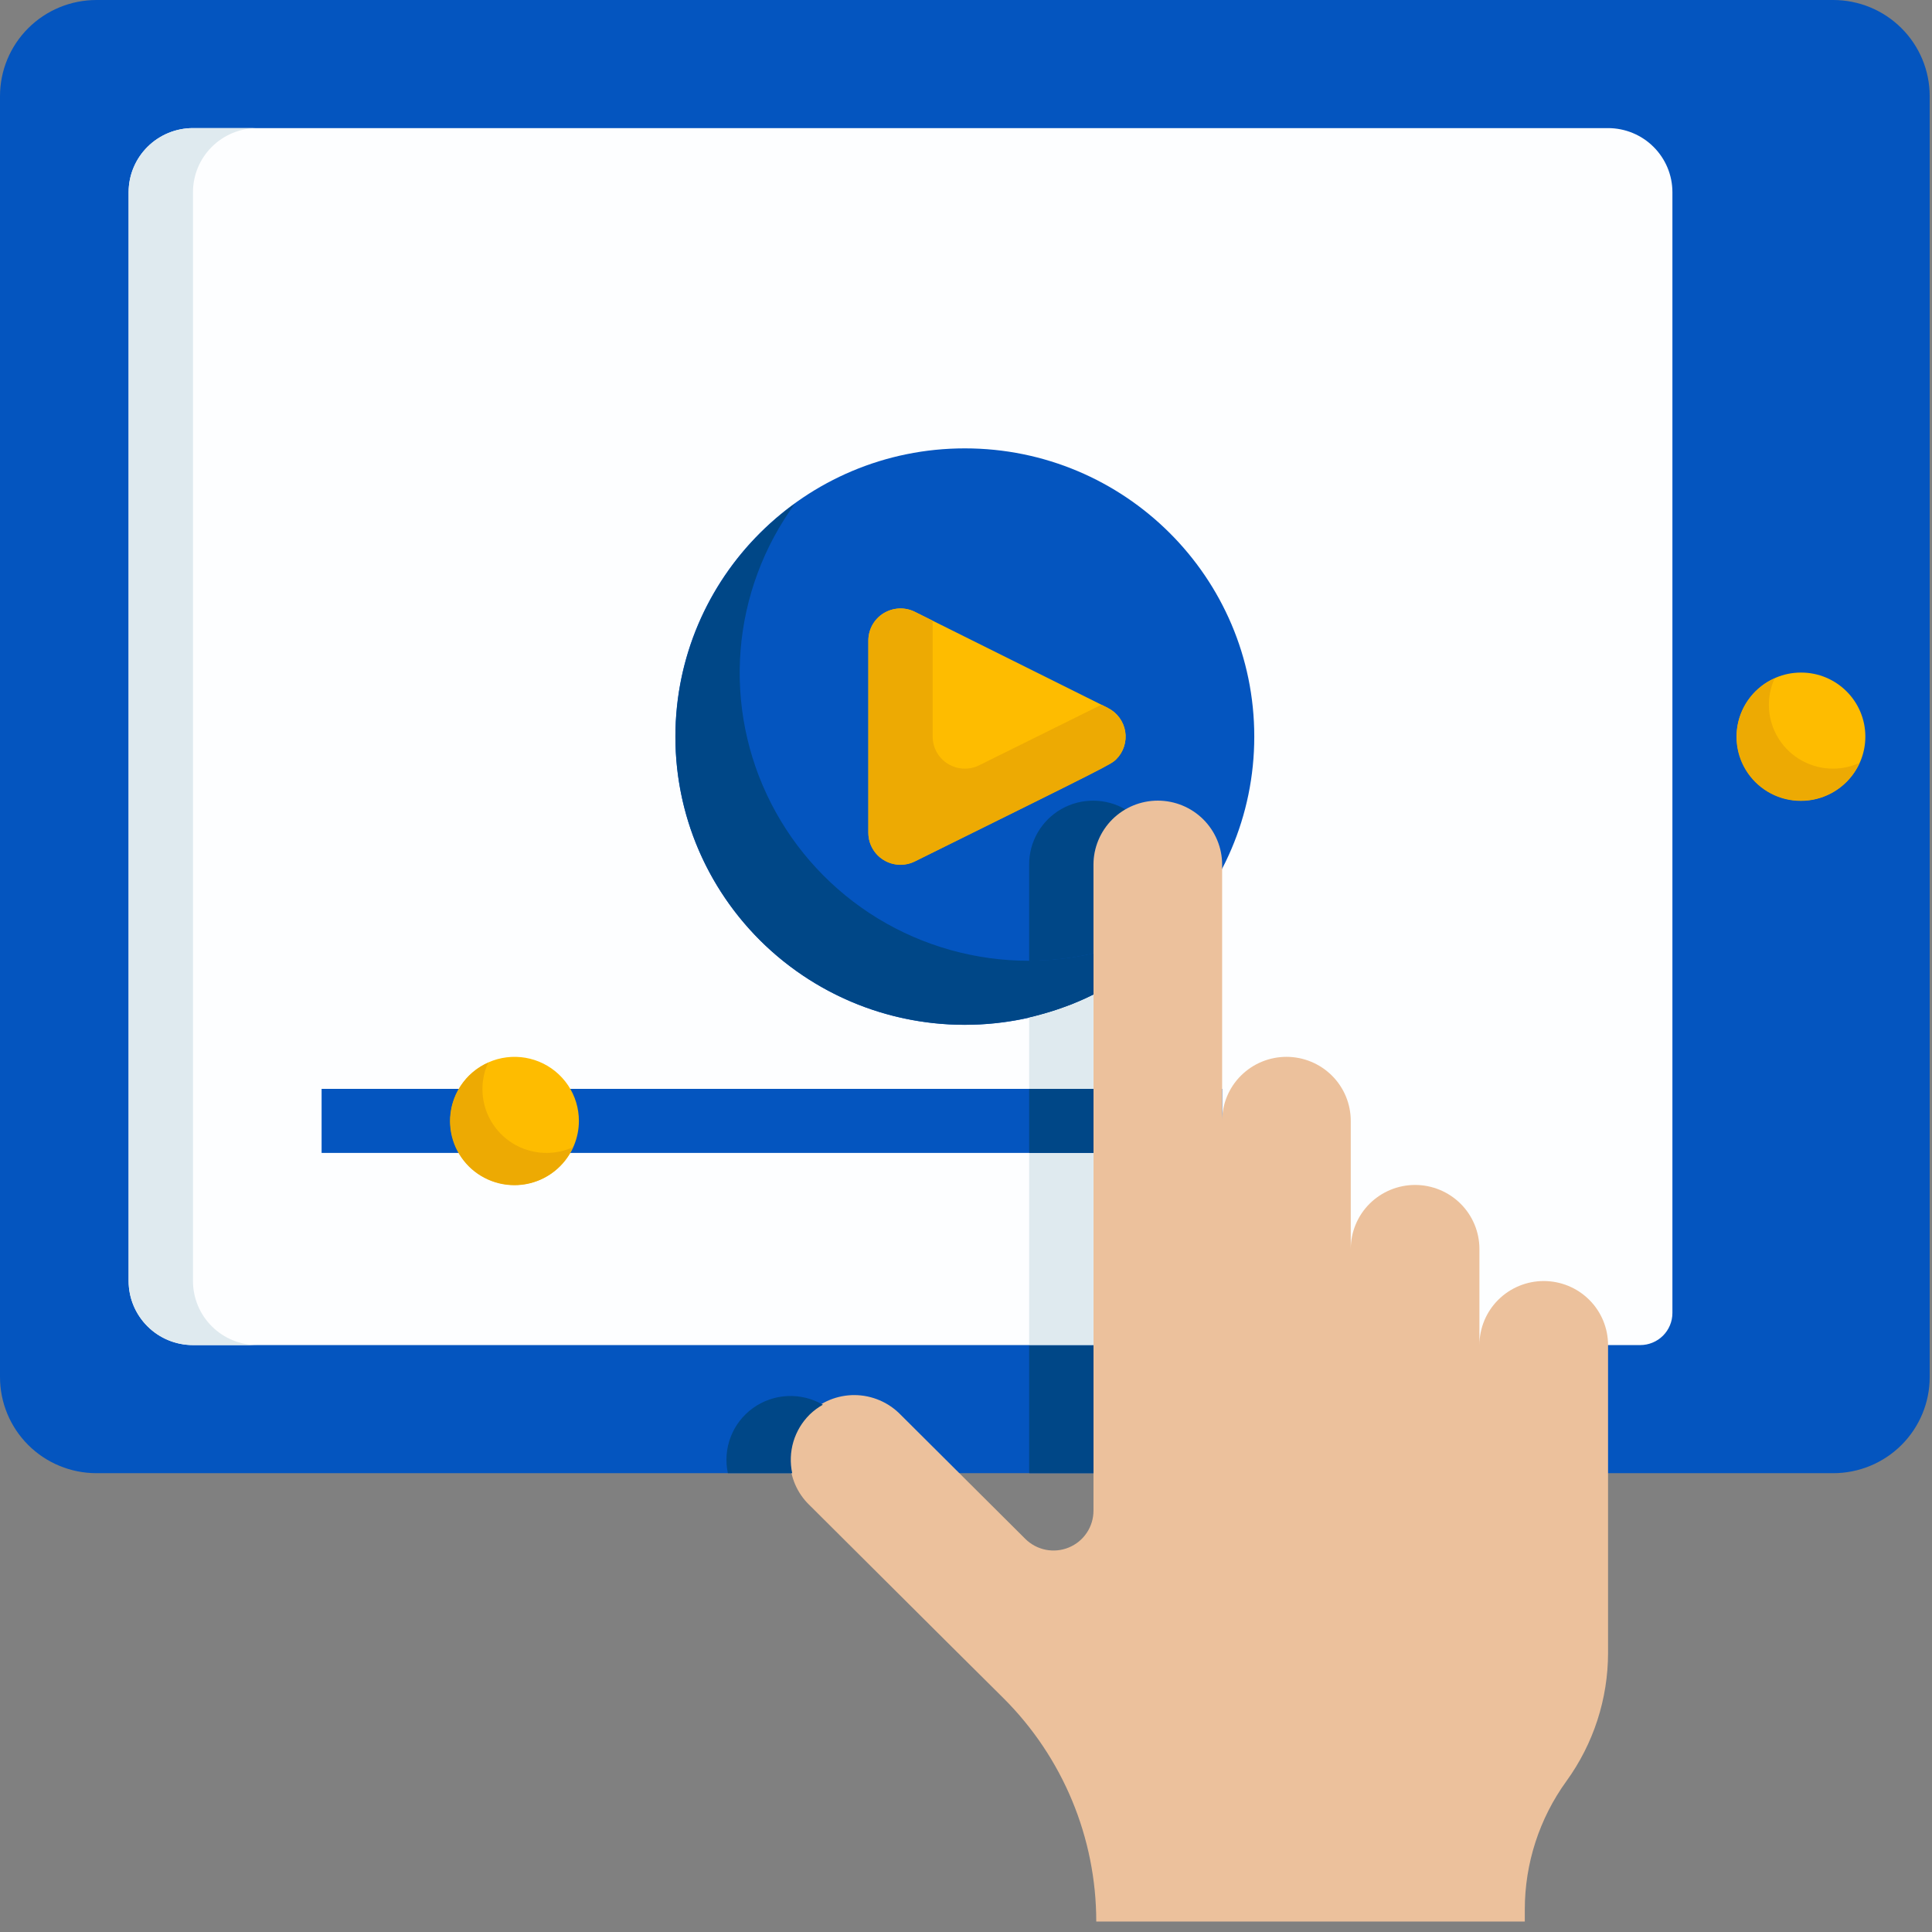 <svg width="42" height="42" viewBox="0 0 52 52" fill="none" xmlns="http://www.w3.org/2000/svg">
<rect x="0" y="0" width="52" height="52" fill="#808080" stroke="none"/>
<g id="22_Video Player">
<path id="Vector" d="M49.341 39.651H2.597C1.908 39.651 1.248 39.379 0.761 38.894C0.274 38.409 0 37.751 0 37.065V2.586C0 1.9 0.274 1.242 0.761 0.757C1.248 0.272 1.908 0 2.597 0H49.341C50.029 0 50.69 0.272 51.177 0.757C51.664 1.242 51.938 1.9 51.938 2.586V37.065C51.938 37.751 51.664 38.409 51.177 38.894C50.69 39.379 50.029 39.651 49.341 39.651Z" fill="#0455BF"/>
<path id="Vector_2" d="M44.147 36.203H5.194C4.735 36.203 4.294 36.022 3.97 35.698C3.645 35.375 3.462 34.936 3.462 34.479V5.172C3.462 4.715 3.645 4.276 3.97 3.953C4.294 3.63 4.735 3.448 5.194 3.448H43.281C43.74 3.448 44.181 3.63 44.505 3.953C44.83 4.276 45.013 4.715 45.013 5.172V35.341C45.013 35.57 44.921 35.789 44.759 35.951C44.597 36.112 44.376 36.203 44.147 36.203Z" fill="#FDFEFF"/>
<path id="Vector_3" d="M5.194 34.479V5.172C5.194 4.715 5.376 4.276 5.701 3.953C6.025 3.63 6.466 3.448 6.925 3.448H5.194C4.735 3.448 4.294 3.63 3.97 3.953C3.645 4.276 3.462 4.715 3.462 5.172V34.479C3.462 34.936 3.645 35.375 3.97 35.698C4.294 36.022 4.735 36.203 5.194 36.203H6.925C6.466 36.203 6.025 36.022 5.701 35.698C5.376 35.375 5.194 34.936 5.194 34.479Z" fill="#DFEAEF"/>
<path id="Vector_4" d="M25.969 27.583C30.271 27.583 33.759 24.11 33.759 19.826C33.759 15.541 30.271 12.068 25.969 12.068C21.666 12.068 18.178 15.541 18.178 19.826C18.178 24.11 21.666 27.583 25.969 27.583Z" fill="#0455BF"/>
<path id="Vector_5" d="M29.431 23.273C29.432 22.972 29.512 22.676 29.664 22.416C29.816 22.155 30.035 21.939 30.297 21.788C30.035 21.634 29.736 21.552 29.432 21.55C29.127 21.548 28.828 21.626 28.564 21.777C28.3 21.928 28.081 22.146 27.929 22.409C27.777 22.672 27.698 22.97 27.7 23.273V25.859C28.283 25.858 28.863 25.792 29.431 25.661V23.273Z" fill="#004787"/>
<path id="Vector_6" d="M27.7 25.859C26.264 25.861 24.855 25.467 23.629 24.721C22.404 23.974 21.41 22.904 20.758 21.63C20.105 20.356 19.82 18.926 19.933 17.5C20.046 16.075 20.554 14.708 21.399 13.551C20.487 14.209 19.729 15.056 19.177 16.034C18.625 17.012 18.293 18.097 18.204 19.215C18.114 20.334 18.27 21.458 18.659 22.51C19.049 23.563 19.663 24.518 20.459 25.312C21.256 26.105 22.216 26.716 23.273 27.104C24.33 27.492 25.459 27.647 26.581 27.558C27.704 27.469 28.794 27.138 29.776 26.589C30.759 26.04 31.609 25.285 32.27 24.376C30.943 25.34 29.343 25.86 27.7 25.859Z" fill="#004787"/>
<path id="Vector_7" d="M24.238 23.273C24.008 23.273 23.788 23.183 23.625 23.021C23.463 22.859 23.372 22.64 23.372 22.412V17.24C23.372 17.093 23.41 16.948 23.481 16.82C23.553 16.691 23.657 16.583 23.782 16.506C23.908 16.429 24.051 16.385 24.198 16.378C24.346 16.371 24.492 16.402 24.624 16.468L29.818 19.054C29.941 19.115 30.047 19.204 30.128 19.314C30.209 19.424 30.263 19.552 30.285 19.686C30.307 19.821 30.296 19.959 30.254 20.089C30.212 20.219 30.14 20.337 30.043 20.433C29.907 20.569 29.907 20.569 24.623 23.182C24.503 23.242 24.371 23.273 24.238 23.273Z" fill="#FEBC00"/>
<path id="Vector_8" d="M29.818 19.054L29.645 18.968C28.875 19.35 27.827 19.869 26.356 20.597C26.224 20.663 26.077 20.694 25.93 20.687C25.782 20.68 25.639 20.636 25.513 20.559C25.388 20.482 25.284 20.374 25.212 20.245C25.141 20.117 25.103 19.973 25.103 19.826V16.707L24.625 16.468C24.492 16.402 24.346 16.371 24.198 16.378C24.051 16.385 23.908 16.429 23.782 16.506C23.657 16.583 23.553 16.691 23.481 16.82C23.41 16.948 23.372 17.093 23.372 17.24V22.412C23.371 22.558 23.408 22.703 23.48 22.832C23.551 22.961 23.654 23.069 23.78 23.147C23.905 23.225 24.049 23.269 24.196 23.276C24.344 23.283 24.491 23.253 24.623 23.187C29.903 20.575 29.903 20.575 30.043 20.438C30.14 20.342 30.212 20.224 30.254 20.094C30.296 19.964 30.307 19.826 30.285 19.692C30.263 19.557 30.209 19.429 30.128 19.32C30.047 19.209 29.941 19.12 29.818 19.059V19.054Z" fill="#EDAA03"/>
<path id="Vector_9" d="M16.447 29.307H15.581H8.656V31.031H15.581H16.447H32.894V29.307H16.447Z" fill="#0455BF"/>
<path id="Vector_10" d="M50.206 19.826C50.206 18.873 49.431 18.102 48.475 18.102C47.519 18.102 46.744 18.873 46.744 19.826C46.744 20.778 47.519 21.549 48.475 21.549C49.431 21.549 50.206 20.778 50.206 19.826Z" fill="#FEBC00"/>
<path id="Vector_11" d="M49.341 20.688C49.051 20.689 48.766 20.617 48.512 20.48C48.257 20.343 48.042 20.144 47.885 19.901C47.728 19.659 47.635 19.382 47.614 19.094C47.593 18.807 47.645 18.519 47.765 18.257C47.508 18.37 47.283 18.544 47.109 18.764C46.935 18.984 46.818 19.242 46.766 19.517C46.715 19.793 46.732 20.076 46.815 20.343C46.898 20.61 47.046 20.853 47.244 21.051C47.443 21.249 47.687 21.396 47.955 21.479C48.224 21.561 48.508 21.578 48.785 21.527C49.061 21.476 49.32 21.359 49.541 21.185C49.761 21.012 49.936 20.788 50.05 20.532C49.828 20.634 49.586 20.687 49.341 20.688Z" fill="#EDAA03"/>
<path id="Vector_12" d="M41.55 34.479C41.091 34.479 40.651 34.661 40.326 34.984C40.001 35.307 39.819 35.746 39.819 36.203V33.617C39.819 33.16 39.636 32.721 39.312 32.398C38.987 32.075 38.547 31.893 38.087 31.893C37.628 31.893 37.188 32.075 36.863 32.398C36.539 32.721 36.356 33.16 36.356 33.617V30.169C36.356 29.712 36.174 29.273 35.849 28.95C35.525 28.627 35.084 28.445 34.625 28.445C34.166 28.445 33.725 28.627 33.401 28.95C33.076 29.273 32.894 29.712 32.894 30.169V23.273C32.894 22.816 32.711 22.378 32.387 22.054C32.062 21.731 31.622 21.549 31.163 21.549C30.703 21.549 30.263 21.731 29.938 22.054C29.614 22.378 29.431 22.816 29.431 23.273V40.661C29.431 40.873 29.368 41.08 29.25 41.256C29.132 41.433 28.964 41.57 28.767 41.651C28.571 41.732 28.355 41.753 28.146 41.712C27.937 41.67 27.746 41.568 27.595 41.418L24.238 38.075C24.078 37.911 23.887 37.779 23.675 37.689C23.464 37.599 23.237 37.551 23.007 37.549C22.777 37.547 22.549 37.591 22.337 37.677C22.124 37.764 21.931 37.892 21.768 38.054C21.605 38.216 21.477 38.408 21.39 38.62C21.303 38.832 21.259 39.059 21.261 39.288C21.263 39.517 21.311 39.743 21.401 39.953C21.492 40.164 21.624 40.354 21.79 40.513L25.462 44.17L27.008 45.706C28.608 47.301 29.506 49.464 29.506 51.719H41.04V51.395C41.04 50.154 41.432 48.946 42.16 47.94C42.889 46.934 43.281 45.725 43.281 44.485V36.203C43.281 35.746 43.099 35.307 42.774 34.984C42.45 34.661 42.009 34.479 41.55 34.479Z" fill="#ECC19C"/>
<path id="Vector_13" d="M13.85 31.893C13.508 31.893 13.173 31.792 12.888 31.603C12.604 31.413 12.382 31.144 12.251 30.829C12.12 30.514 12.085 30.167 12.152 29.833C12.219 29.498 12.384 29.191 12.626 28.95C12.868 28.709 13.176 28.545 13.512 28.478C13.848 28.412 14.196 28.446 14.512 28.576C14.829 28.707 15.099 28.928 15.29 29.212C15.48 29.495 15.581 29.828 15.581 30.169C15.581 30.627 15.399 31.065 15.074 31.388C14.749 31.712 14.309 31.893 13.85 31.893Z" fill="#FEBC00"/>
<path id="Vector_14" d="M14.716 31.031C14.426 31.032 14.141 30.961 13.887 30.824C13.632 30.686 13.417 30.487 13.26 30.245C13.103 30.003 13.01 29.726 12.989 29.438C12.968 29.151 13.02 28.863 13.14 28.601C12.883 28.714 12.658 28.888 12.484 29.108C12.31 29.328 12.193 29.586 12.141 29.861C12.09 30.136 12.107 30.42 12.19 30.687C12.273 30.954 12.421 31.197 12.619 31.395C12.818 31.593 13.062 31.739 13.33 31.822C13.599 31.905 13.883 31.922 14.159 31.871C14.436 31.82 14.695 31.703 14.916 31.529C15.136 31.356 15.311 31.132 15.425 30.876C15.203 30.977 14.961 31.03 14.716 31.031Z" fill="#EDAA03"/>
<path id="Vector_15" d="M21.79 38.075C21.897 37.971 22.017 37.881 22.148 37.808C21.859 37.64 21.527 37.559 21.193 37.575C20.859 37.591 20.537 37.703 20.266 37.899C19.994 38.094 19.786 38.364 19.667 38.675C19.547 38.986 19.52 39.325 19.591 39.651H21.322C21.262 39.37 21.273 39.079 21.354 38.804C21.436 38.529 21.586 38.278 21.79 38.075Z" fill="#004787"/>
<path id="Vector_16" d="M29.431 36.203H27.7V39.651H29.431V36.203Z" fill="#004787"/>
<path id="Vector_17" d="M29.431 31.031H27.7V36.203H29.431V31.031Z" fill="#DFEAEF"/>
<path id="Vector_18" d="M29.431 26.767C29.23 26.867 29.024 26.96 28.812 27.042C28.741 27.07 28.667 27.096 28.593 27.122C28.399 27.192 28.201 27.253 28 27.307C27.913 27.332 27.82 27.356 27.729 27.377L27.7 27.384V29.307H29.431V26.767Z" fill="#DFEAEF"/>
<path id="Vector_19" d="M29.431 25.661C28.863 25.792 28.283 25.858 27.7 25.859V27.383L27.729 27.377C27.82 27.356 27.91 27.332 28 27.308C28.201 27.253 28.399 27.192 28.593 27.122C28.667 27.096 28.741 27.07 28.812 27.042C29.024 26.956 29.23 26.87 29.431 26.765V25.661Z" fill="#004787"/>
<path id="Vector_20" d="M29.431 29.307H27.7V31.031H29.431V29.307Z" fill="#004787"/>
</g>
</svg>
